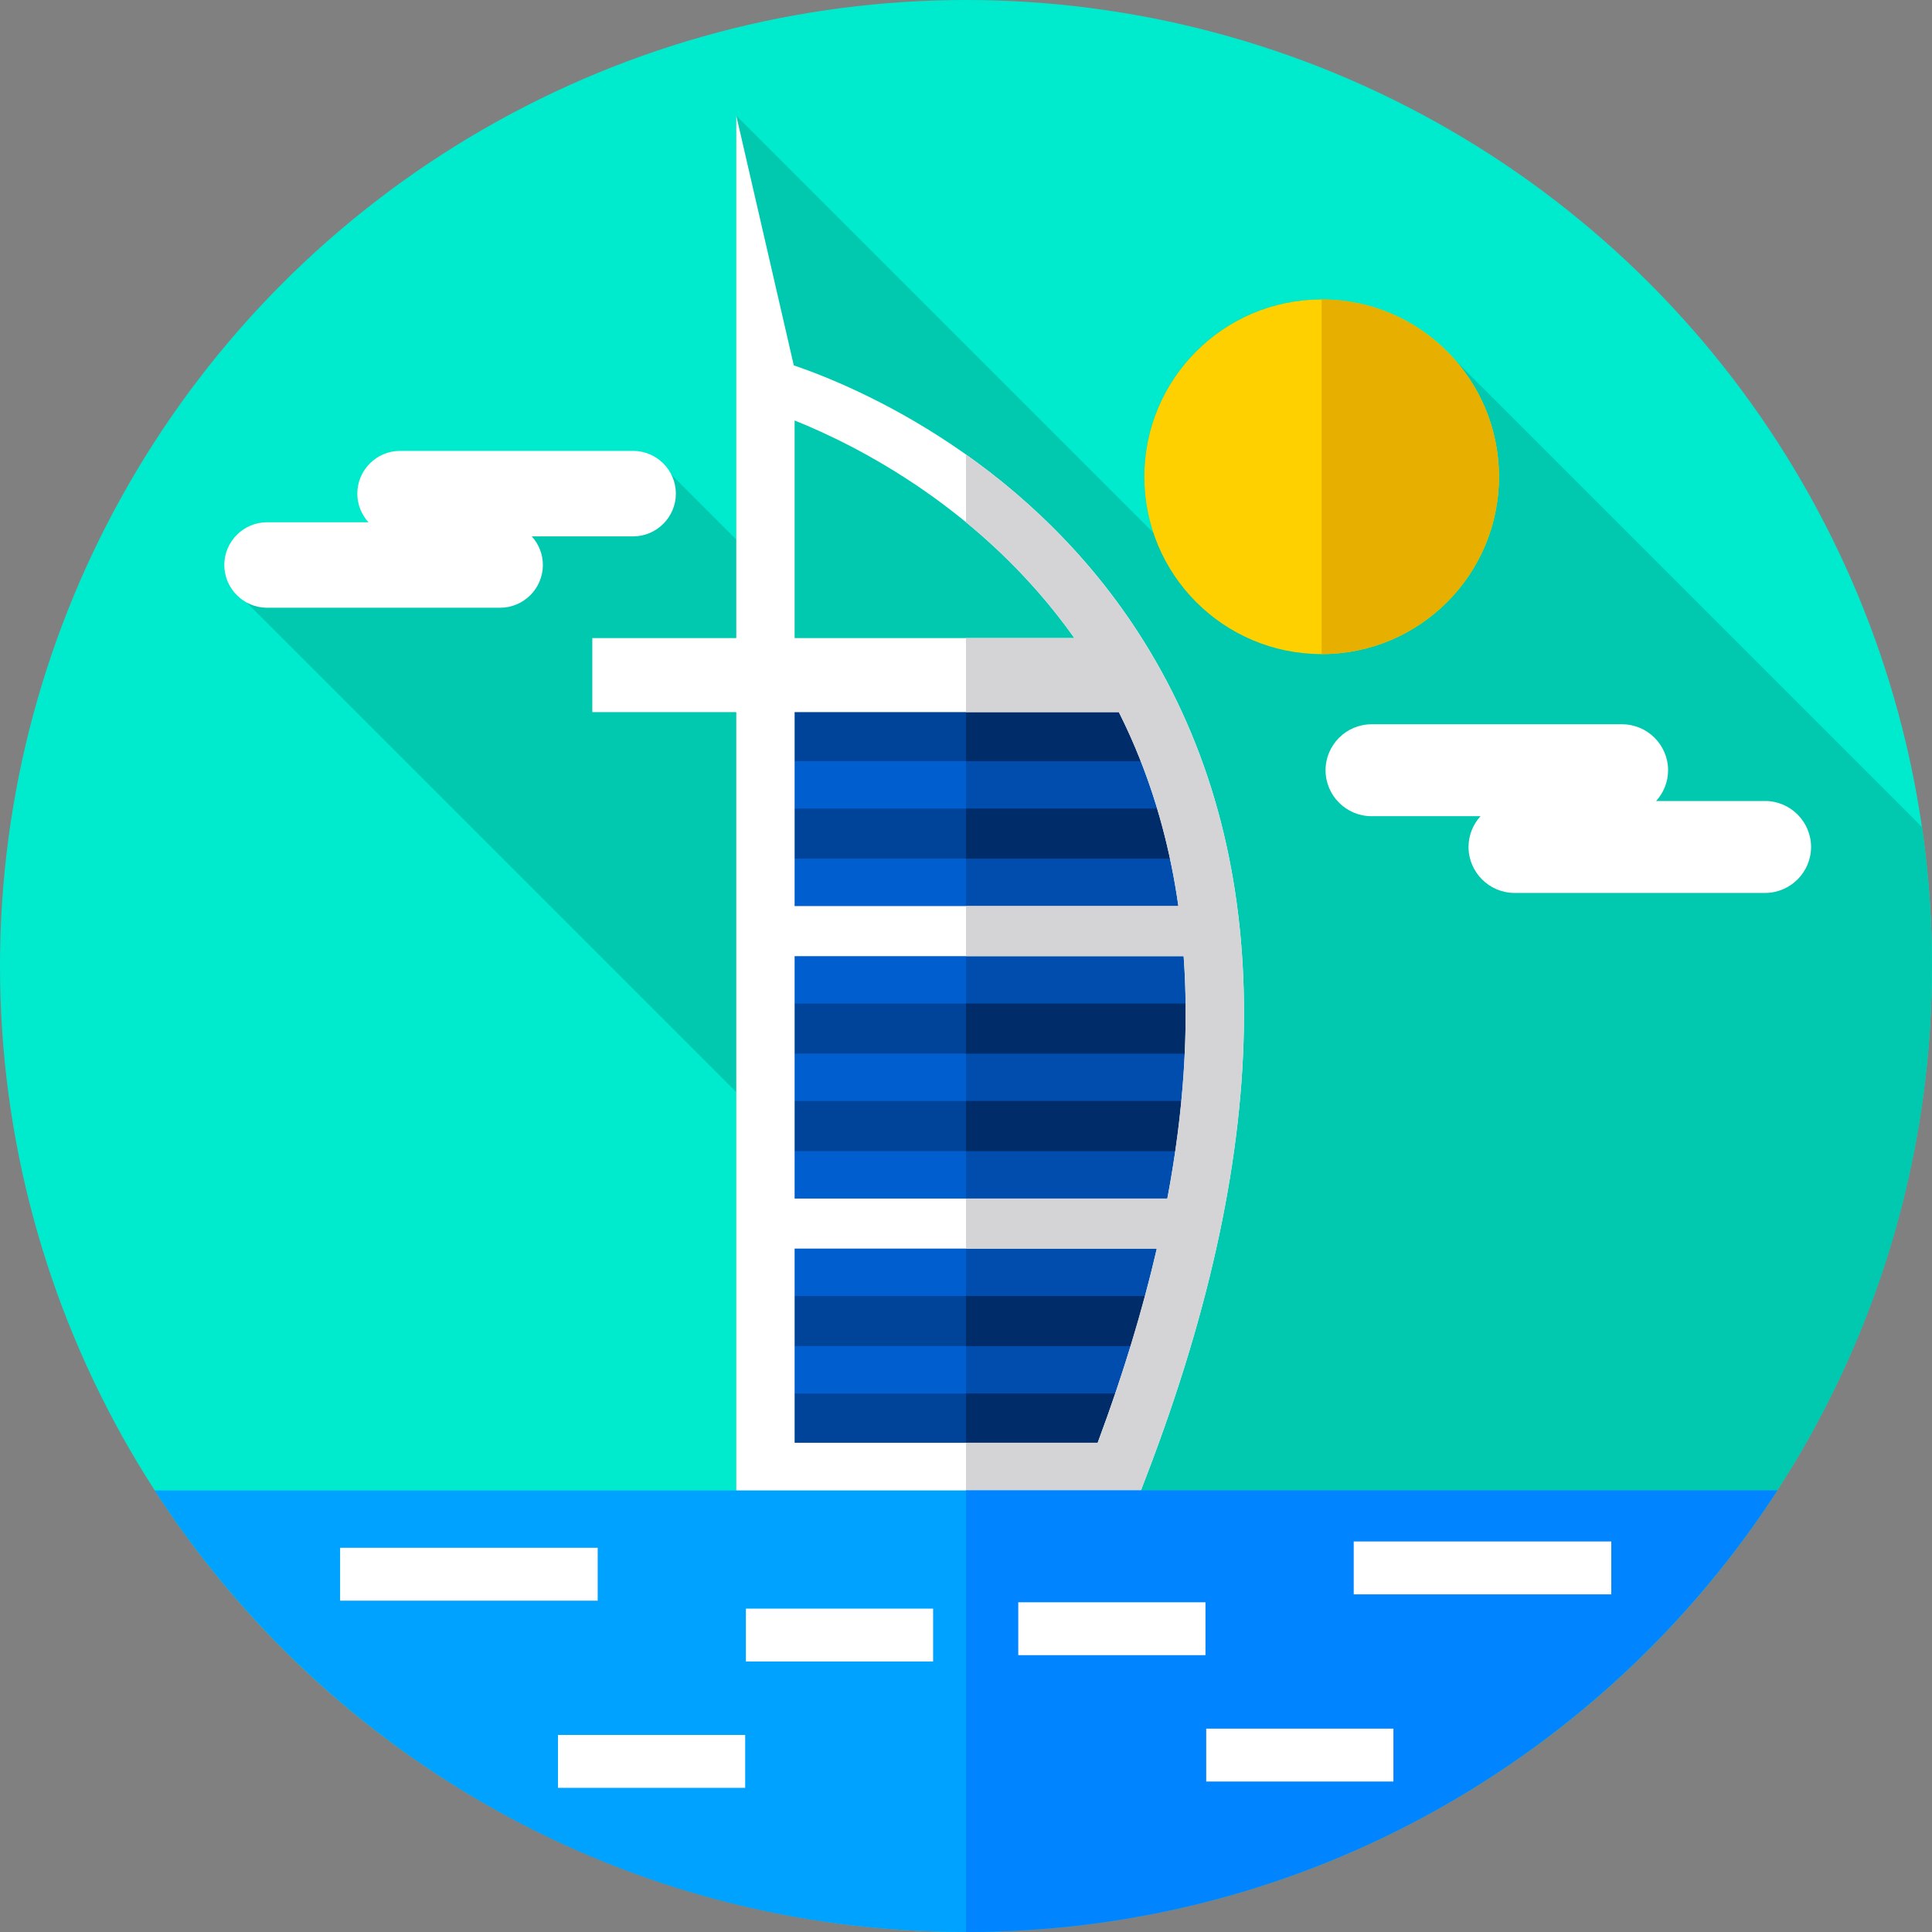 <?xml version="1.0" encoding="iso-8859-1"?>
<!-- Generator: Adobe Illustrator 19.0.0, SVG Export Plug-In . SVG Version: 6.00 Build 0)  -->
<svg version="1.1" id="Layer_1" xmlns="http://www.w3.org/2000/svg" xmlns:xlink="http://www.w3.org/1999/xlink" x="0px" y="0px"
	 viewBox="0 0 512.002 512.002" style="enable-background:new 0 0 512.002 512.002;" xml:space="preserve">
<rect x="0" y="0" width="512.002" height="512.002" fill="#808080" stroke="none"/>
<circle style="fill:#00EBCD;" cx="255.996" cy="255.997" r="255.996"/>
<path style="fill:#00C9AF;" d="M509.351,219.164L385.085,94.897c-8.112-8.969-19.606-14.832-32.387-15.48
	c-27.884-1.413-50.789,21.492-49.376,49.376c0.219,4.323,1.048,8.493,2.378,12.439L195.121,30.654v112.327l-18.043-18.043
	c-1.994-3.212-5.544-5.37-9.583-5.37h-61.517c-6.205,0-11.282,5.076-11.282,11.282c0,2.902,1.12,5.548,2.937,7.553H70.881
	c-6.205,0-11.282,5.077-11.282,11.282c0,4.038,2.158,7.588,5.37,9.583L195.121,289.42v106.21L306.5,507.009c0,0,0,0,0.001,0
	c1.073-0.214,2.141-0.442,3.209-0.67c0.654-0.139,1.306-0.282,1.958-0.426c3.507-0.777,6.986-1.627,10.437-2.546
	c0.624-0.166,1.248-0.335,1.869-0.506c3.463-0.951,6.895-1.974,10.297-3.065c0.586-0.188,1.17-0.377,1.754-0.569
	c3.421-1.125,6.811-2.32,10.166-3.584c0.54-0.204,1.08-0.409,1.62-0.615c3.379-1.299,6.724-2.668,10.033-4.104
	c0.493-0.214,0.985-0.428,1.476-0.646c3.342-1.475,6.645-3.022,9.91-4.634c0.432-0.213,0.862-0.426,1.293-0.643
	c3.305-1.656,6.568-3.382,9.789-5.175c0.369-0.206,0.739-0.412,1.107-0.619c3.267-1.84,6.491-3.75,9.667-5.728
	c0.301-0.187,0.602-0.375,0.903-0.563c3.234-2.032,6.42-4.135,9.554-6.306c0.222-0.154,0.444-0.306,0.665-0.461
	c3.197-2.23,6.342-4.53,9.431-6.899c0.147-0.113,0.296-0.226,0.443-0.34c3.16-2.435,6.261-4.94,9.301-7.516
	c0.065-0.055,0.131-0.11,0.195-0.165c34.451-29.253,61.059-67.464,76.228-111.034c0.002,0.002,0.004,0.004,0.007,0.006
	c9.182-26.372,14.188-54.7,14.188-84.2C512,243.49,511.085,231.195,509.351,219.164z"/>
<path style="fill:#FFFFFF;" d="M467.775,212.276h-28.883c1.962-2.164,3.171-5.022,3.171-8.154c0-6.699-5.48-12.179-12.18-12.179
	h-66.416c-6.699,0-12.179,5.48-12.179,12.179s5.48,12.179,12.179,12.179h28.884c-1.961,2.164-3.171,5.022-3.171,8.154l0,0
	c0,6.699,5.48,12.179,12.179,12.179h66.416c6.699,0,12.179-5.48,12.179-12.179l0,0C479.956,217.757,474.475,212.276,467.775,212.276
	z"/>
<path style="fill:#005ECE;" d="M303.368,382.558h-93.804V188.453h93.804c0,0,17.415,39.146,17.415,97.077
	S303.368,382.558,303.368,382.558z"/>
<path style="fill:#004DAD;" d="M320.782,285.529c0-57.931-17.415-97.077-17.415-97.077h-47.371v194.105h47.372
	C303.368,382.558,320.782,343.461,320.782,285.529z"/>
<path style="fill:#00449A;" d="M308.191,201.719h-98.626v-13.27h93.799C303.364,188.449,305.454,193.151,308.191,201.719z"/>
<path style="fill:#002C6A;" d="M308.191,201.719c-2.738-8.568-4.827-13.27-4.827-13.27h-47.368v13.27H308.191z"/>
<path style="fill:#00449A;" d="M314.9,227.549H209.565v-13.26h102.252C312.862,218.291,313.907,222.732,314.9,227.549z"/>
<path style="fill:#002C6A;" d="M314.9,227.549c-0.993-4.817-2.038-9.258-3.082-13.26h-55.821v13.26H314.9z"/>
<path style="fill:#FFFFFF;" d="M318.985,253.389h-109.42v-13.27h107.623C317.867,244.33,318.473,248.76,318.985,253.389z"/>
<path style="fill:#00449A;" d="M320.709,279.218H209.565v-13.26h110.549C320.406,270.243,320.616,274.663,320.709,279.218z"/>
<path style="fill:#002C6A;" d="M320.709,279.218c-0.094-4.556-0.303-8.976-0.596-13.26h-64.117v13.26H320.709z"/>
<path style="fill:#00449A;" d="M320.709,291.788c-0.094,4.556-0.293,8.986-0.585,13.27H209.565v-13.27H320.709z"/>
<path style="fill:#002C6A;" d="M255.996,305.058h64.128c0.293-4.284,0.491-8.714,0.585-13.27h-64.713V305.058z"/>
<path style="fill:#FFFFFF;" d="M318.995,317.628c-0.512,4.629-1.118,9.049-1.797,13.26H209.565v-13.26H318.995z"/>
<path style="fill:#00449A;" d="M308.191,369.298c-2.738,8.558-4.827,13.26-4.827,13.26h-93.799v-13.26H308.191z"/>
<path style="fill:#002C6A;" d="M303.364,382.557c0,0,2.09-4.702,4.827-13.26h-52.195v13.26H303.364z"/>
<path style="fill:#00449A;" d="M314.91,343.458c-0.993,4.817-2.038,9.258-3.093,13.27H209.565v-13.27H314.91z"/>
<path style="fill:#002C6A;" d="M311.817,356.728c1.055-4.012,2.1-8.453,3.093-13.27h-58.914v13.27H311.817z"/>
<path style="fill:#FFFFFF;" d="M304.689,172.519c-30.216-50.383-78.399-70.277-94.327-75.693l-15.24-66.172v61.878v76.57h-38.152
	v19.611h38.152v206.916h106.984l1.751-4.563C338.003,302.066,338.283,228.536,304.689,172.519z M210.583,111.432
	c16.485,6.612,49.871,23.388,74.145,57.67h-74.145L210.583,111.432L210.583,111.432z M290.896,382.345h-80.314V188.714h85.922
	C321.872,239.195,319.999,304.245,290.896,382.345z"/>
<path style="fill:#D4D4D6;" d="M304.689,172.519c-14.032-23.398-31.937-40.211-48.688-52.062v17.944
	c9.947,8.173,19.935,18.283,28.727,30.702h-28.727v19.611h40.505c7.907,15.735,13.164,32.886,15.78,51.404h-56.284v13.27h57.671
	c1.429,19.956-0.012,41.387-4.323,64.239h-53.349v13.26h50.562c-3.807,16.462-9.016,33.615-15.665,51.457h-34.897v13.286h46.104
	l1.751-4.563C338.003,302.066,338.283,228.536,304.689,172.519z"/>
<path style="fill:#00A2FF;" d="M255.999,512.001c90.148,0,169.405-46.604,215.016-117.026H40.984
	C86.596,465.398,165.851,512.001,255.999,512.001z"/>
<g>
	<rect x="90.132" y="410.18" style="fill:#FFFFFF;" width="68.262" height="14.015"/>
	<rect x="197.671" y="426.302" style="fill:#FFFFFF;" width="49.611" height="14.015"/>
	<rect x="147.872" y="459.78" style="fill:#FFFFFF;" width="49.611" height="14.015"/>
</g>
<path style="fill:#0084FF;" d="M255.996,394.976v117.026c0.001,0,0.002,0,0.003,0c90.148,0,169.405-46.604,215.016-117.026H255.996z
	"/>
<g>
	<rect x="358.75" y="408.508" style="fill:#FFFFFF;" width="68.262" height="14.015"/>
	<rect x="269.852" y="424.62" style="fill:#FFFFFF;" width="49.611" height="14.015"/>
	<rect x="319.661" y="458.109" style="fill:#FFFFFF;" width="49.611" height="14.015"/>
</g>
<circle style="fill:#FFD000;" cx="350.255" cy="126.348" r="46.993"/>
<path style="fill:#E7AF00;" d="M350.252,79.355v93.985c25.954,0,46.993-21.04,46.993-46.993
	C397.246,100.395,376.206,79.355,350.252,79.355z"/>
<path style="fill:#FFFFFF;" d="M70.772,138.402h26.863c-1.824-2.012-2.95-4.67-2.95-7.584c0-6.231,5.098-11.328,11.328-11.328
	h61.769c6.231,0,11.328,5.098,11.328,11.328c0,6.231-5.097,11.328-11.328,11.328h-26.863c1.824,2.012,2.949,4.67,2.949,7.584l0,0
	c0,6.23-5.097,11.328-11.328,11.328H70.772c-6.231,0-11.328-5.097-11.328-11.328l0,0C59.444,143.499,64.542,138.402,70.772,138.402z
	"/>
<g>
</g>
<g>
</g>
<g>
</g>
<g>
</g>
<g>
</g>
<g>
</g>
<g>
</g>
<g>
</g>
<g>
</g>
<g>
</g>
<g>
</g>
<g>
</g>
<g>
</g>
<g>
</g>
<g>
</g>
</svg>
